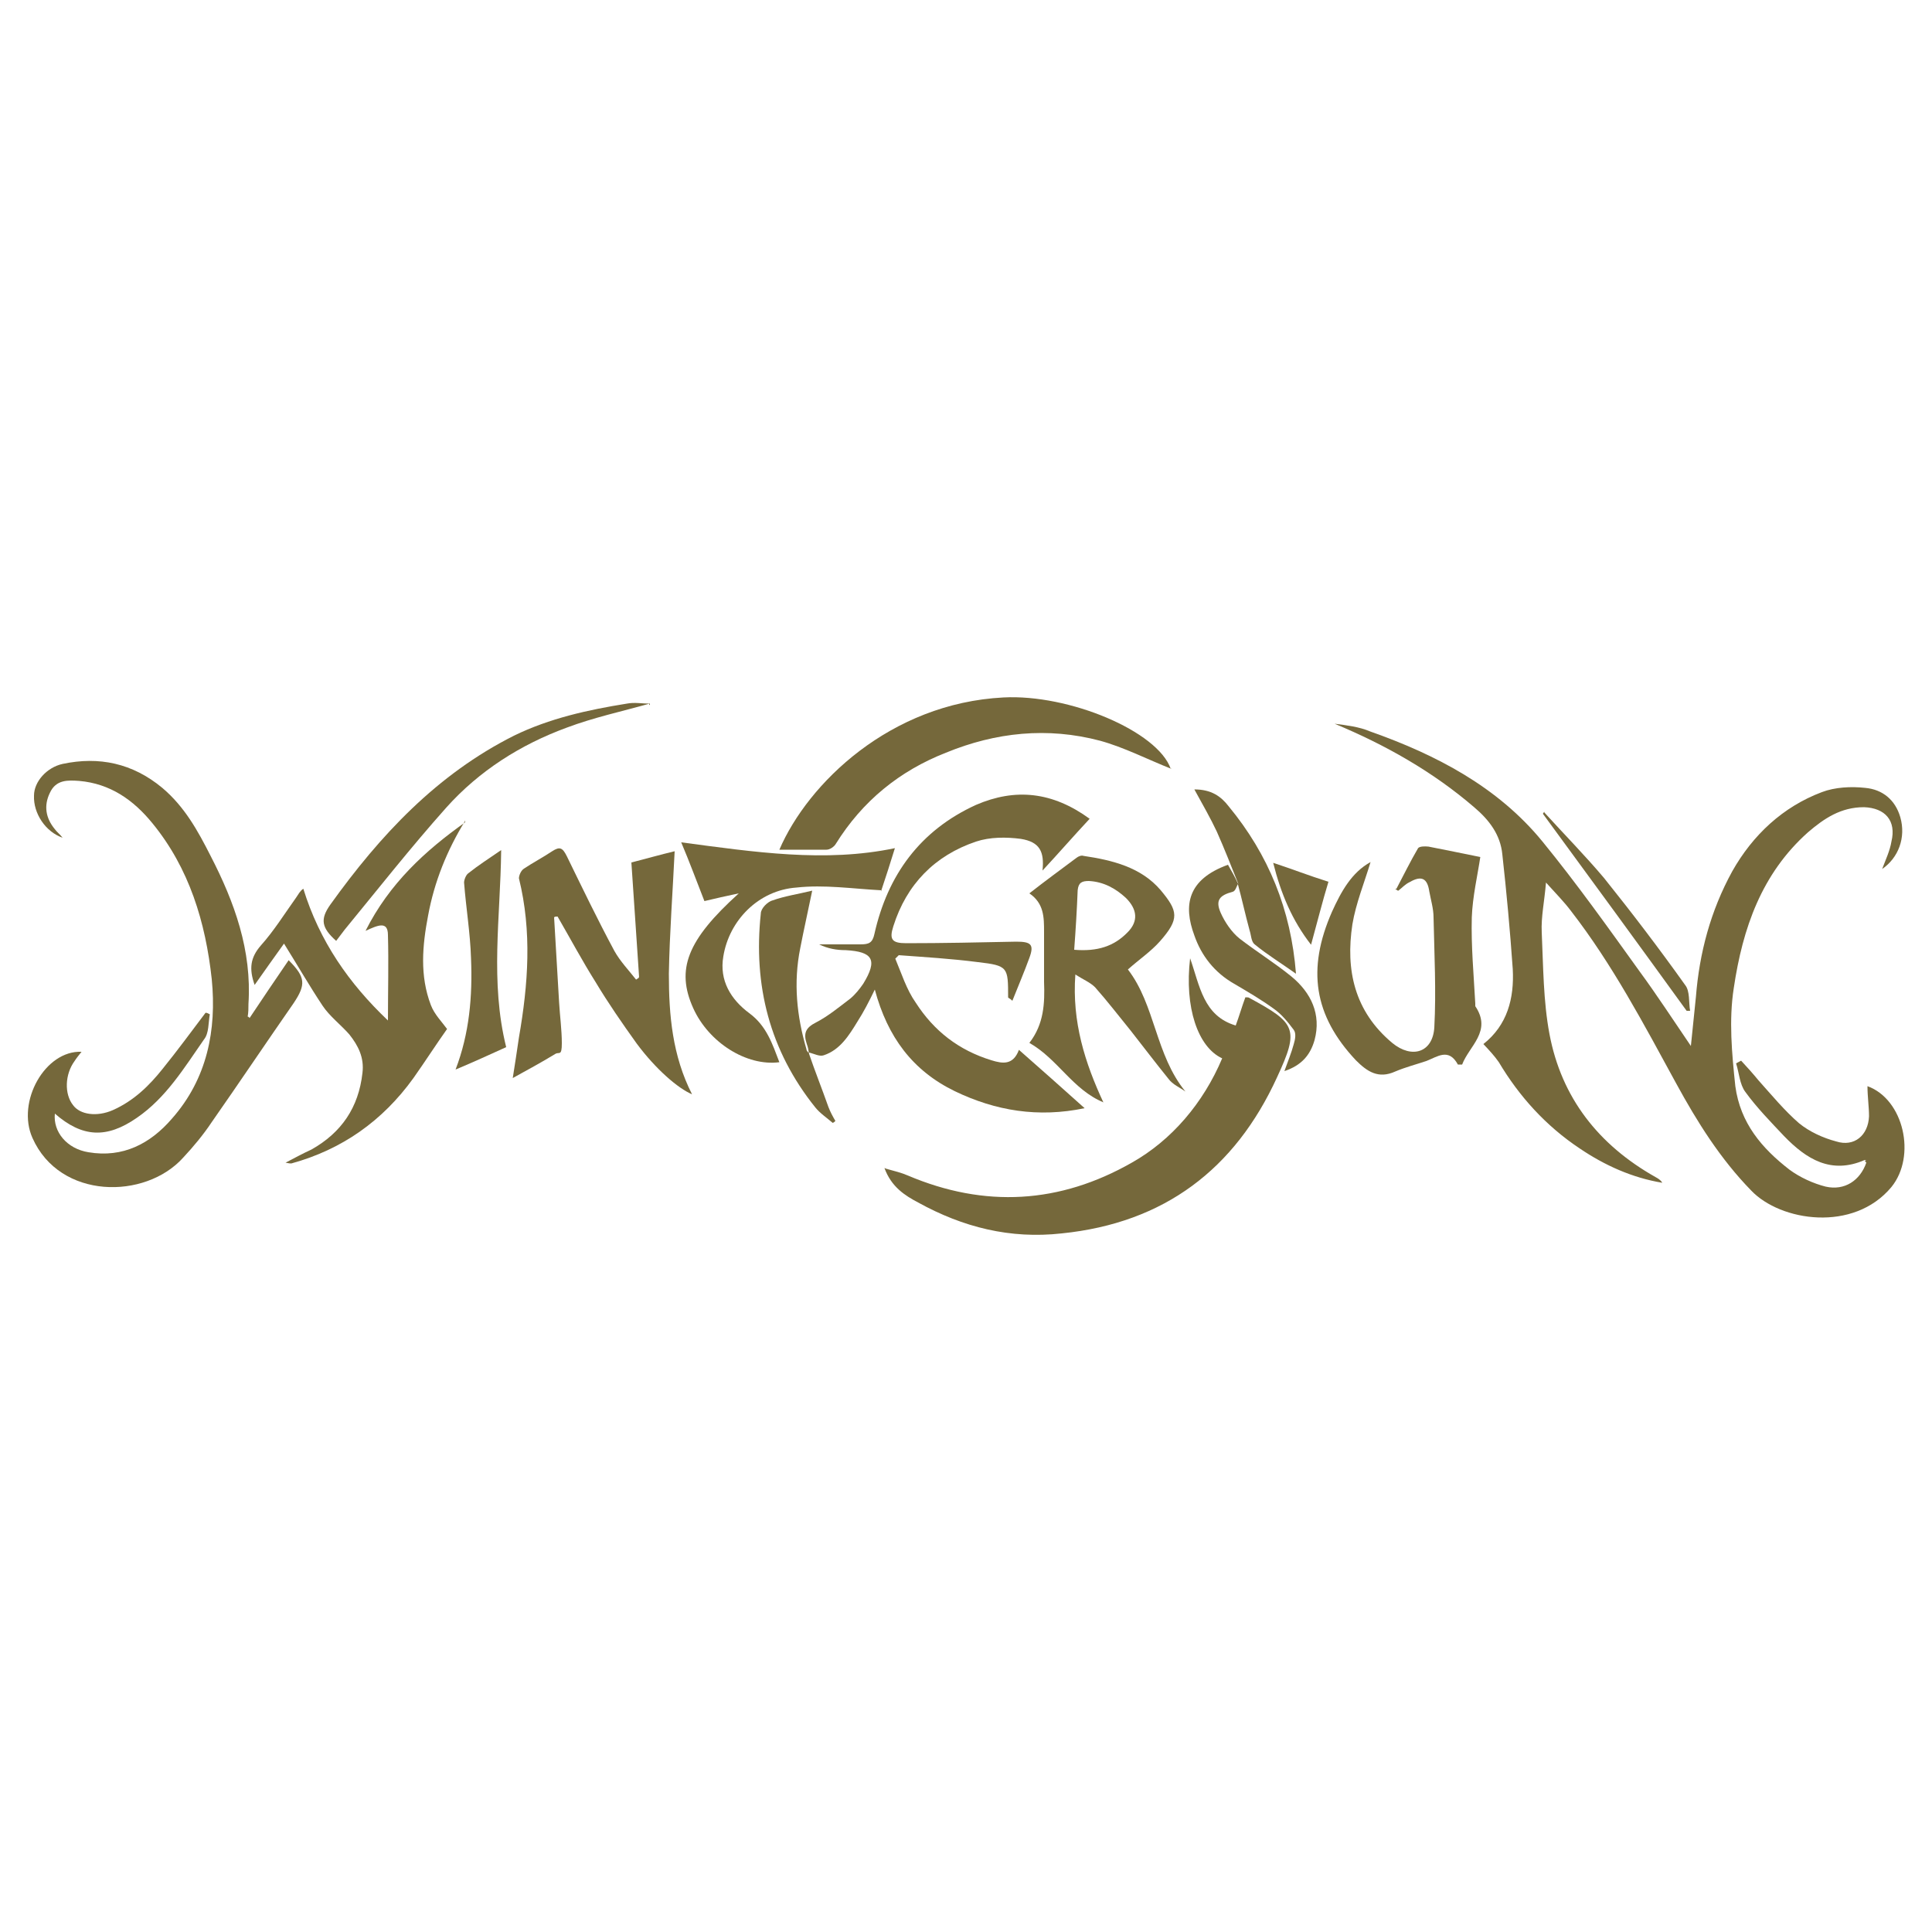<?xml version="1.0" encoding="UTF-8"?>
<svg id="Calque_1" data-name="Calque 1" xmlns="http://www.w3.org/2000/svg" version="1.1" viewBox="0 0 500 500">
  <defs>
    <style>
      .cls-1 {
        fill: #75683b;
        stroke-width: 0px;
      }
    </style>
  </defs>
  <path class="cls-1" d="M483,300.2h-.4c-8.7,3.8-15.1-.2-20.9-6.2-3.4-3.6-7.1-7.4-10-11.4-1.5-2-1.6-4.9-2.4-7.4.4-.2.7-.4,1.3-.7,1.5,1.6,3.1,3.4,4.5,5.1,3.4,3.8,6.7,7.8,10.5,11.1,2.7,2.2,6.2,3.8,9.6,4.7,4.7,1.5,8.3-1.6,8.5-6.5,0-2.5-.4-5.1-.4-7.8,9.4,3.4,12.7,18.1,6.2,26.1-9.8,11.8-28.7,8.9-36.3.9-8-8.2-14-17.8-19.4-27.7-8.3-15.2-16.5-30.8-27.2-44.6-1.8-2.4-3.8-4.4-6.5-7.4-.4,4.9-1.3,8.9-1.1,12.9.4,8.9.4,17.8,2,26.3,3.1,16.5,12.7,28.7,27.4,37,.7.4,1.3.7,1.8,1.5-7.8-1.3-14.9-4.5-21.4-8.9-8.7-5.8-15.6-13.4-20.9-22.3-1.1-1.6-2.5-3.1-4-4.7,6.2-4.9,8-11.8,7.6-19.4-.7-10-1.6-19.8-2.7-29.7-.5-5.1-3.4-8.9-7.3-12.2-10.7-9.2-22.9-16.1-36.1-21.6,1.6.2,3.1.4,4.7.7s3.1.7,4.5,1.3c17,6,33,14.3,44.6,28.5,8.9,10.9,17,22.3,25.2,33.7,4.4,6,8.5,12.3,13.2,19.2.5-4.9.9-8.9,1.3-12.7.9-11.4,3.8-22.3,9.4-32.5,5.3-9.4,13.1-16.7,23.2-20.5,3.4-1.3,7.6-1.5,11.2-1.1,4.5.4,7.8,3.1,9.1,7.6,1.5,5.3-.5,10.5-4.7,13.4.9-2.4,2-4.7,2.4-7.1,1.3-5.4-1.6-8.7-7.1-8.9-6,0-10.3,2.9-14.5,6.5-12,10.7-16.9,24.8-19.2,40.3-1.3,8.3-.5,16.9.4,25.4,1.3,9.6,6.9,16.1,14,21.6,2.7,2,6.2,3.6,9.4,4.4,4.9,1.1,8.9-1.6,10.5-6.2l-.4-.5.4-.2Z"/>
  <path class="cls-1" d="M64.5,263.6c3.4-5.1,6.7-10,10.2-15.1,4.4,4.4,4.5,6.3,1.3,11.1-7.1,10.2-14,20.5-21.2,30.8-2.2,3.3-4.7,6.3-7.4,9.2-9.8,10.9-31.9,10.9-39-5.1-4.2-9.4,3.3-22.7,12.7-22.3-.7.9-1.3,1.6-1.8,2.4-2.5,3.4-2.7,8.5-.4,11.4,1.8,2.5,6.2,3.1,10.3,1.3,5.4-2.4,9.4-6.3,12.9-10.7,3.8-4.7,7.4-9.6,11.1-14.5.4,0,.7.2,1.1.4-.4,2.2-.2,4.9-1.5,6.5-5.1,7.3-9.8,15.1-17.4,20.3-7.8,5.4-14.1,5.1-21.2-1.1-.5,4.7,3.1,9.1,8.7,10,8.9,1.5,16-2.2,21.6-8.7,9.1-10.3,11.6-22.9,10.3-36.1-1.6-14.7-5.8-28.7-15.4-40.4-4.9-6-10.9-10.2-18.9-10.9-2.9-.2-6-.4-7.6,3.1-1.6,3.3-1.1,6.5,1.3,9.4.5.7,1.3,1.3,2,2.2-4.4-1.5-7.6-6.3-7.4-10.9,0-3.6,3.3-7.3,7.4-8.2,9.4-2,18.1-.2,25.8,6.2,5.8,4.9,9.2,11.1,12.5,17.6,6.2,12,10.7,24.5,9.8,38.3,0,1.1,0,2.2-.2,3.3.2,0,.4.2.5.4v.2h0Z"/>
  <path class="cls-1" d="M209.3,272.6c0-.7-.2-1.6-.5-2.4-.9-2.7-.4-4.2,2.4-5.6,3.1-1.6,6-4,8.9-6.2,1.3-1.1,2.4-2.5,3.3-3.8,3.8-6.2,2.5-8.3-4.5-8.7-2.4,0-4.7-.4-6.9-1.5h10.7c2.2,0,3.1-.4,3.6-2.7,3.4-15.2,11.8-26.8,26.3-33.4,10.2-4.4,19.8-3.4,29.4,3.6-4.2,4.5-8.2,9.1-12.2,13.4.5-4.9-.7-7.4-5.6-8.2-3.8-.5-8-.5-11.6.7-10.7,3.6-18,11.1-21.4,21.9-1.1,3.4-.4,4.4,3.3,4.4,9.4,0,19-.2,28.5-.4,3.8,0,4.7.7,3.4,4.2-1.3,3.6-2.9,7.3-4.4,11.1-.7-.7-1.1-.7-1.1-.9,0-7.8,0-8.2-7.8-9.1-6.9-.9-13.8-1.3-20.5-1.8l-.9.9c1.6,3.8,2.9,8,5.3,11.4,4.7,7.3,11.1,12.3,19.6,14.9,2.9.9,5.6,1.3,7.1-2.7,5.8,5.1,11.1,9.8,17,15.1-12,2.5-23,.7-33.6-4.4-10.9-5.3-17.4-14-20.7-26.3-1.6,3.3-2.9,5.8-4.5,8.3-2.2,3.6-4.5,7.3-8.7,8.7-1.1.4-2.5-.4-3.8-.7h0v.2Z"/>
  <path class="cls-1" d="M229.1,302.4c2.5.7,4.2,1.1,5.8,1.8,20,8.5,39.4,7.3,58-3.3,10.3-5.8,18.5-15.4,23.4-27-6.3-2.9-9.8-13.2-8.3-25.9,2.5,7.1,3.4,14.9,11.8,17.4.9-2.4,1.6-4.9,2.5-7.3.5,0,.9,0,1.1.2,12,6.5,12.9,8,7.1,20.5-10.9,23.8-29.2,37.7-55.7,40.4-13.4,1.5-25.6-1.6-37.2-8-3.4-1.8-6.9-4-8.7-8.9h.2Z"/>
  <path class="cls-1" d="M120.4,212.4c-4.7,7.6-8,15.8-9.6,24.5-1.5,7.8-2.2,15.6.7,23.2.9,2.4,2.9,4.4,4.2,6.2-2.7,3.8-5.6,8.3-8.7,12.7-8,11.1-18.5,18.5-31.6,22.1-.4,0-.5,0-1.5-.2,2.5-1.3,4.5-2.4,6.7-3.4,7.8-4.4,12.2-10.9,13.2-19.8.5-4-1.1-7.1-3.4-10-2.2-2.5-5.1-4.7-6.9-7.4-3.4-5.1-6.5-10.5-10-16.1-2.4,3.3-4.9,6.9-7.6,10.7-1.5-4.2-1.1-7.1,1.6-10.2,3.4-3.8,6.2-8.3,9.2-12.5.5-.7.9-1.6,1.8-2.2,4.2,13.6,11.8,24.5,21.9,34.1,0-7.6.2-14.9,0-22.1,0-3.8-2.7-2.5-5.8-1.1,6.2-12.3,15.4-20.7,25.8-28.1l-.2-.4h.2Z"/>
  <path class="cls-1" d="M165.4,252.9c-.7-10-1.3-19.8-2-29.7,3.6-.9,7.4-2,11.2-2.9-.5,10.5-1.3,21-1.5,31.7,0,10.7.9,21.2,6,31.2-3.6-1.5-9.4-6.5-14.3-13.1-3.8-5.3-7.4-10.5-10.7-16-3.4-5.4-6.5-11.2-9.8-16.9-.4,0-.7,0-.9.2.4,7.4.9,14.7,1.3,22.1.2,3.4.7,7.1.7,10.5s-.7,2.2-1.6,2.7c-3.6,2.2-7.3,4.2-11.1,6.3.5-3.3,1.1-6.9,1.6-10.5,2.4-13.8,3.4-27.4,0-41.2,0-.7.5-2,1.3-2.5,2.4-1.6,4.9-2.9,7.3-4.5,2-1.3,2.7-.9,3.8,1.3,4,8.2,8,16.5,12.3,24.5,1.5,2.7,3.8,5.1,5.6,7.4.2,0,.5-.4.7-.4v-.4.2Z"/>
  <path class="cls-1" d="M285.6,285.3c-8-3.3-11.8-11.2-19.2-15.4,3.8-4.9,4-10.3,3.8-15.8v-12.9c0-3.8,0-7.4-3.8-10,4.2-3.3,8.2-6.2,12.2-9.2.5-.4,1.3-.7,1.8-.5,7.4,1.1,14.9,2.9,20,8.9,4.5,5.4,4.9,7.4-.2,13.2-2.4,2.7-5.4,4.7-8.3,7.3,7.1,9.2,7.1,22.1,14.9,31.6-1.5-1.1-3.3-1.8-4.4-3.3-3.4-4.2-6.5-8.3-9.8-12.5-3.1-3.8-6-7.6-9.2-11.2-1.3-1.3-3.1-2-5.1-3.3-.9,12.3,2.5,22.9,7.3,33.2h.2-.2ZM278,245.8c6,.5,10.3-.9,13.8-4.5,2.9-2.9,2.5-6-.4-8.9-2.7-2.5-5.8-4.2-9.6-4.4-1.8,0-2.7.4-2.9,2.4-.2,5.1-.5,10-.9,15.4h0Z"/>
  <path class="cls-1" d="M361.4,230c1.8-3.4,3.6-7.1,5.6-10.5.4-.5,1.8-.5,2.7-.4,4.5.9,9.1,1.8,13.4,2.7-.7,4.7-2,10.2-2.2,15.6-.2,7.4.5,14.9.9,22.3v.7c4.4,6.5-1.6,10.3-3.4,15.1h-1.1c-2.4-4.4-5.3-2-8.2-.9-2.7.9-5.4,1.6-8,2.7-4.4,2-7.3,0-10.2-2.9-10.9-11.6-12.7-23.6-6.2-38.4,2.4-5.3,5.1-10.2,10-12.9-1.6,5.3-3.8,10.7-4.7,16.1-1.8,11.8.5,22.5,10.3,30.7,5.1,4.2,10.5,2.5,10.9-4,.5-9.4,0-19-.2-28.5,0-2.2-.7-4.5-1.1-6.7-.5-3.4-2-4.2-5.1-2.4-1.1.5-2,1.5-2.9,2.2-.4,0-.5-.4-.9-.5h.4Z"/>
  <path class="cls-1" d="M303.2,199c-6.3-2.5-12.3-5.6-18.5-7.3-13.6-3.6-27-2.2-39.9,3.1-12,4.7-21.6,12.5-28.5,23.6-.4.7-1.5,1.5-2.4,1.5h-12.2c7.4-17.2,28.7-37.9,58-39.4,16.9-.9,39.9,8.7,43.3,18.5h.2Z"/>
  <path class="cls-1" d="M228,230.4c-7.4-.4-14.7-1.5-21.9-.7-9.8.7-17.4,8.5-18.9,17.8-1.1,6.3,2,11.2,6.7,14.7,4.5,3.3,6,8,7.8,12.7-8.5,1.1-18.3-5.1-22.3-14-4.5-10-1.6-17.6,11.8-29.7-3.3.7-6,1.3-8.9,2-2-5.1-3.8-10-6-15.2,18.9,2.5,37.2,5.3,55.3,1.5-1.1,3.6-2.4,7.6-3.6,11.2v-.2h0Z"/>
  <path class="cls-1" d="M320.5,228.6c-.5.7-.7,2-1.5,2.2-3.4.9-4.5,2.2-3.1,5.4,1.1,2.5,2.9,5.1,4.9,6.7,4.4,3.4,9.1,6.3,13.4,9.8,5.1,4.2,7.8,9.8,6,16.5-1.1,3.8-3.3,6.5-7.8,8,.9-2.5,1.8-4.7,2.4-6.9.4-1.3.7-2.9,0-3.8-1.5-2-3.1-4-5.1-5.4-3.3-2.4-6.9-4.5-10.3-6.5-5.1-2.9-8.5-7.3-10.3-12.5-2.9-7.8-1.8-14.5,8.7-18.3.9,1.6,1.8,3.1,2.5,4.7h0l.2.2h0Z"/>
  <path class="cls-1" d="M168.1,182.1c-7.1,2-14.5,3.6-21.4,6.2-12,4.4-22.7,11.2-31.2,20.7-9.1,10.2-17.6,21-26.3,31.6-.7.9-1.5,2-2.2,2.9-3.8-3.4-4.2-5.6-1.5-9.4,12.9-18,27.6-33.7,47.5-43.7,9.2-4.5,19.2-6.7,29.2-8.3,2-.4,4,0,6,0v.4l-.2-.2v-.2Z"/>
  <path class="cls-1" d="M209.3,272.5c1.6,4.7,3.4,9.2,5.1,14,.5,1.3,1.1,2.4,1.8,3.6-.2.2-.4.4-.7.5-1.5-1.3-3.3-2.5-4.5-4-11.8-14.7-16.1-31.6-14.1-50.2,0-1.3,1.8-3.1,3.1-3.4,3.1-1.1,6.5-1.6,10.2-2.5-1.1,5.4-2.2,10.2-3.1,14.9-1.8,8.9-.9,17.6,1.6,26.1,0,.5.5.9.9,1.3h0l-.2-.2h-.1Z"/>
  <path class="cls-1" d="M129.7,220.2c-.2,17.2-2.9,33.9,1.3,50.8-4,1.8-8.3,3.8-13.1,5.8,3.6-9.4,4.4-19,4-28.8-.2-6.5-1.3-13.1-1.8-19.6,0-.7.5-2,1.1-2.4,2.5-2,5.3-3.8,8.5-6v.2h0Z"/>
  <path class="cls-1" d="M320.5,228.8c-1.8-4.5-3.6-9.1-5.6-13.6-1.6-3.4-3.6-6.9-5.8-10.9,4.4,0,6.9,1.8,8.9,4.4,10.3,12.5,16.1,26.7,17.4,43.3-3.8-2.7-7.4-4.9-10.7-7.6-.9-.7-.9-2.4-1.3-3.6-1.1-4-2-8.2-3.1-12.2h0l.2.2h0Z"/>
  <path class="cls-1" d="M399.7,210.3c5.1,5.6,10.5,11.1,15.4,16.9,7.3,9.1,14.3,18.3,21,27.7,1.3,1.6.9,4.5,1.3,6.7h-.9c-12.3-17-24.8-34.1-37.2-51,0,0,.2-.4.4-.5v.2h0Z"/>
  <path class="cls-1" d="M329.5,223.3c4.9,1.6,9.2,3.3,14.3,4.9-1.5,4.9-2.9,10.5-4.5,16.3-4.9-6.3-7.8-13.2-9.8-21.2Z"/>
</svg>